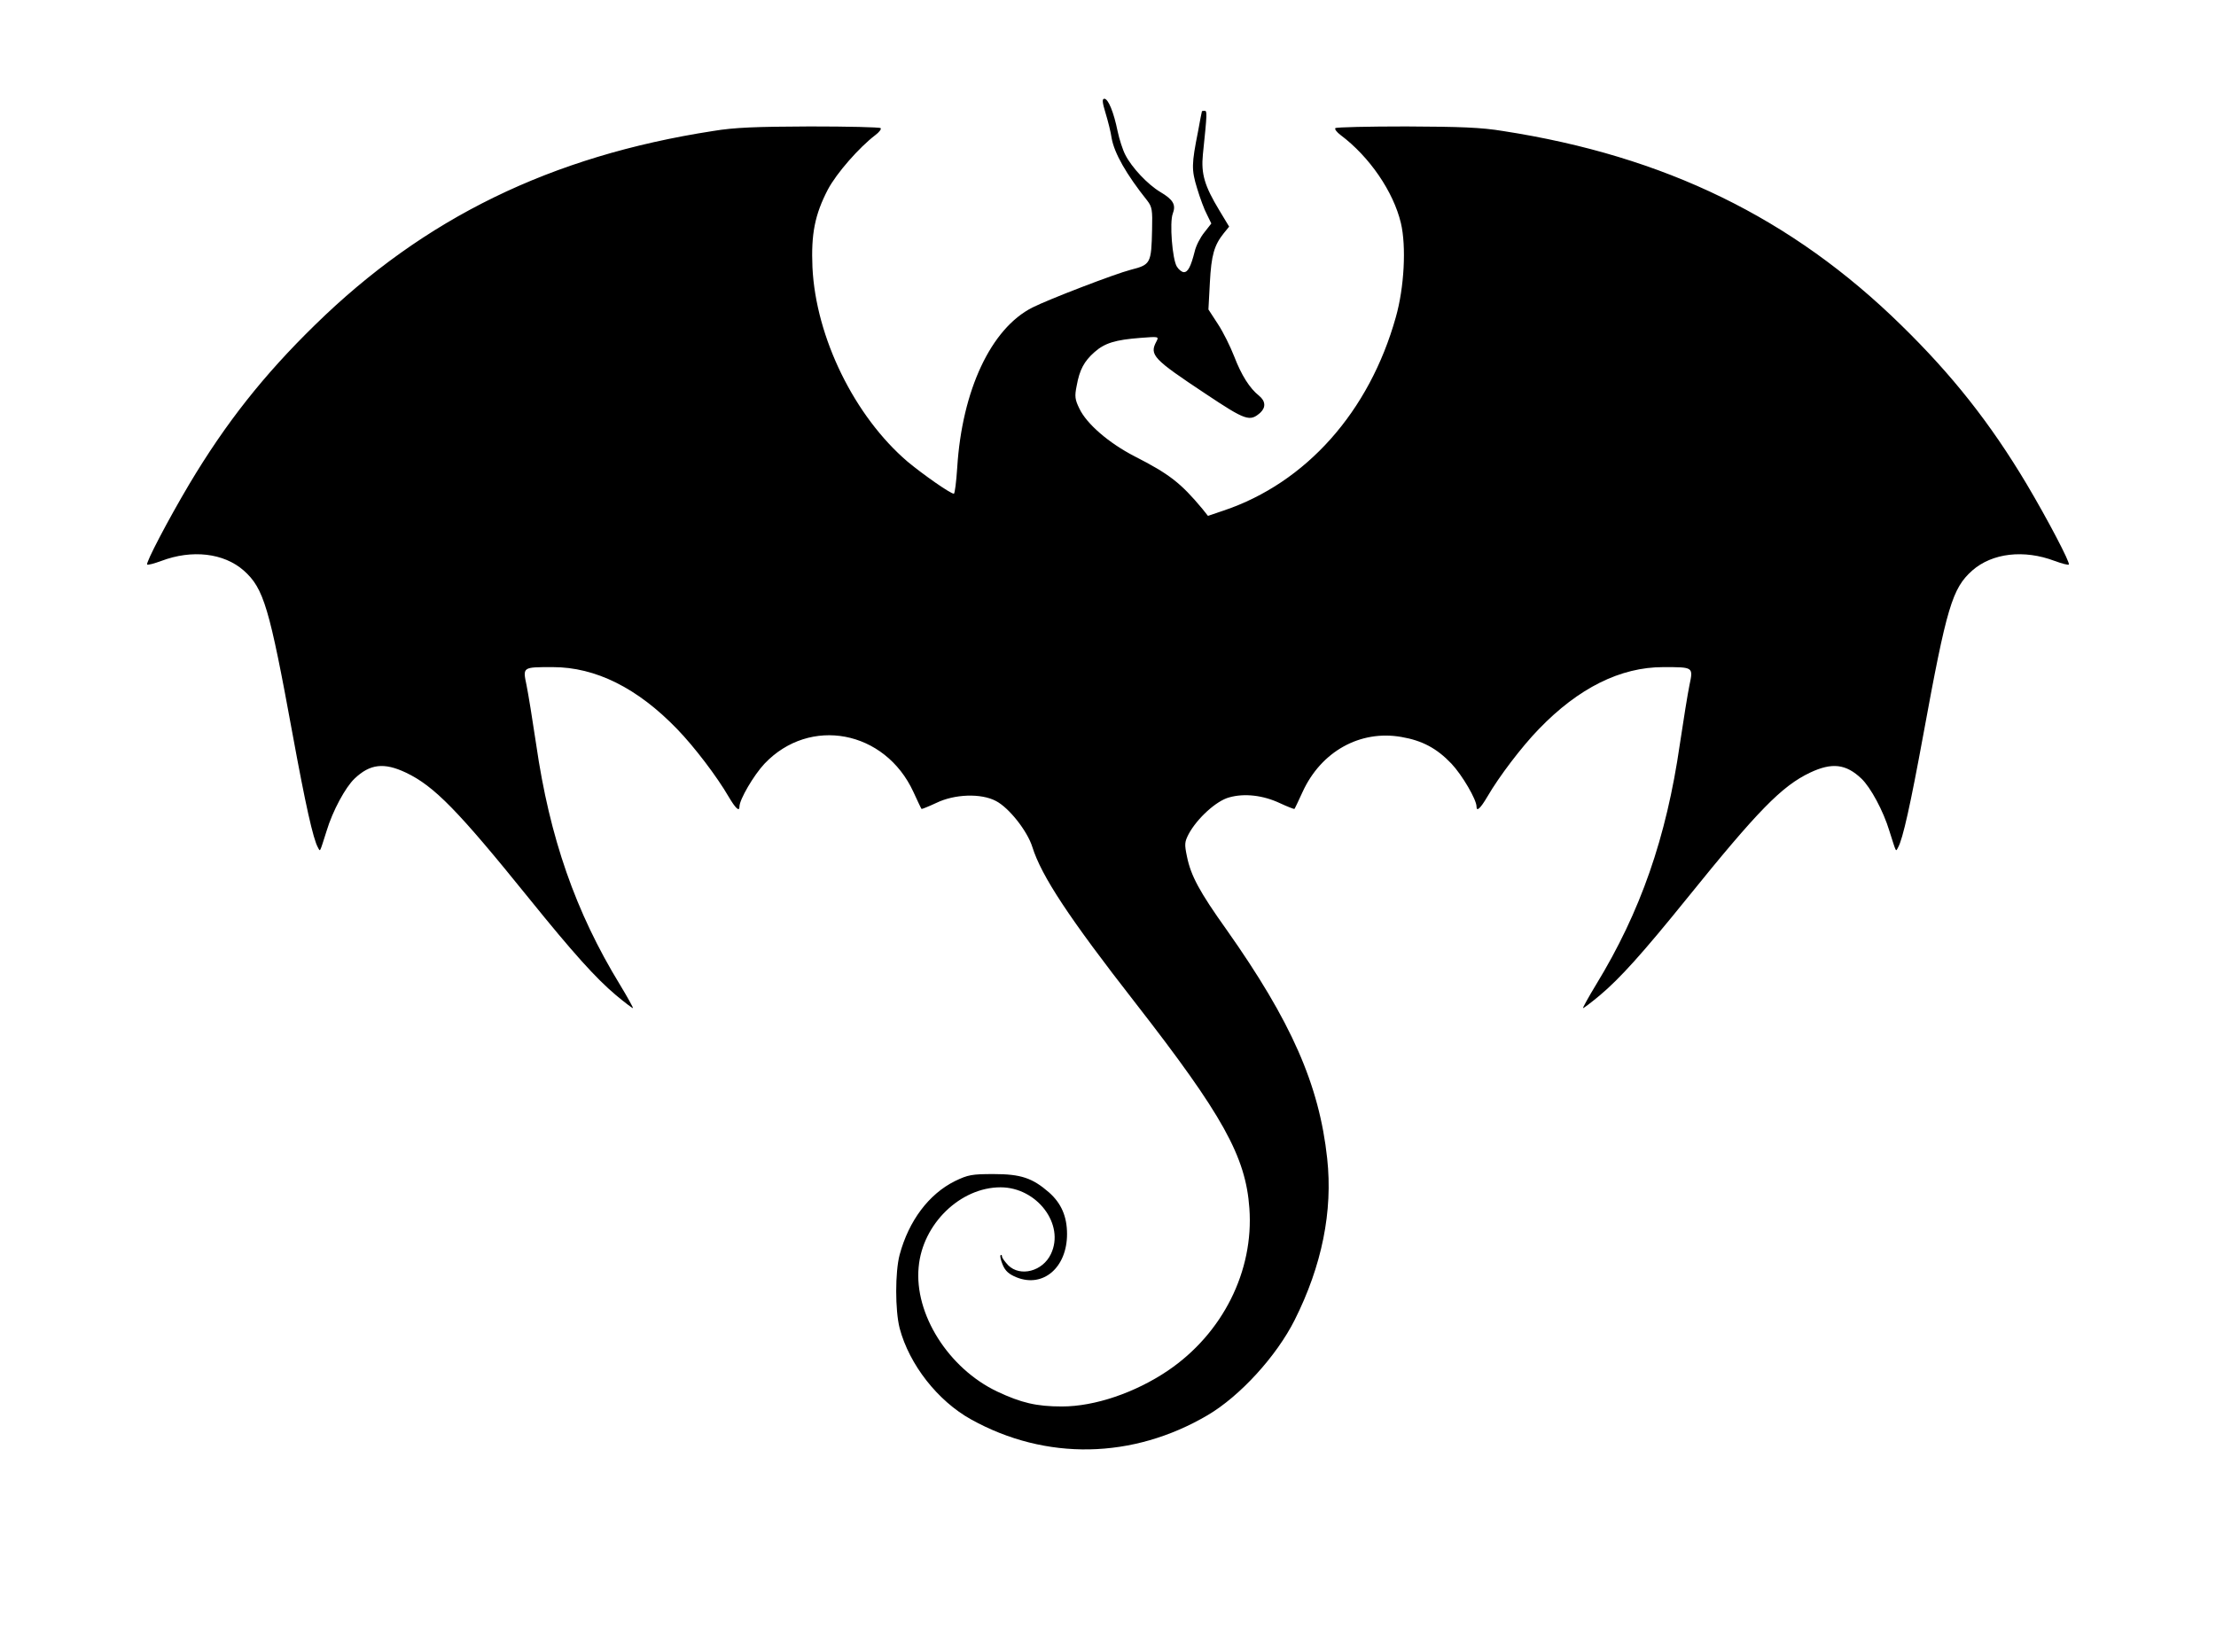 <?xml version="1.0" standalone="no"?>
<!DOCTYPE svg PUBLIC "-//W3C//DTD SVG 20010904//EN"
 "http://www.w3.org/TR/2001/REC-SVG-20010904/DTD/svg10.dtd">
<svg version="1.0" xmlns="http://www.w3.org/2000/svg"
 width="920pt" height="686pt" viewBox="0 0 920 686"
 preserveAspectRatio="xMidYMid meet">
<g transform="translate(0,686) scale(0.1,-0.1)"
fill="#000000" stroke="none">
<path d="M4590 6390 c10 -33 22 -80 25 -103 11 -63 61 -151 148 -260 20 -26
22 -39 20 -120 -3 -141 -6 -146 -88 -167 -66 -17 -342 -123 -409 -157 -172
-87 -292 -344 -312 -665 -4 -60 -10 -108 -14 -108 -14 0 -127 79 -192 133
-220 188 -381 515 -395 807 -6 139 10 219 64 323 36 68 130 175 197 226 16 12
26 25 22 29 -4 4 -137 7 -294 7 -225 -1 -312 -4 -402 -19 -672 -104 -1199
-361 -1653 -806 -212 -207 -370 -407 -521 -660 -89 -150 -182 -328 -175 -334
3 -3 29 4 59 15 127 48 259 33 342 -40 83 -74 106 -151 203 -681 53 -289 85
-434 105 -469 10 -18 6 -25 36 69 25 83 78 181 116 217 64 61 122 68 213 25
118 -56 217 -158 511 -522 185 -229 278 -332 361 -402 37 -31 69 -55 71 -54 1
2 -23 46 -54 97 -185 303 -292 611 -348 998 -15 101 -33 212 -40 246 -16 76
-17 75 109 75 178 0 352 -87 516 -257 71 -73 166 -198 214 -281 29 -49 45 -64
45 -41 0 29 59 130 104 178 188 198 500 139 618 -117 17 -37 32 -69 34 -71 1
-1 29 10 61 25 76 37 186 41 248 8 54 -28 130 -124 151 -191 38 -121 152 -294
429 -649 361 -464 457 -636 472 -851 19 -261 -111 -520 -338 -674 -136 -92
-304 -149 -440 -149 -106 0 -169 15 -269 62 -202 96 -345 322 -326 517 16 179
173 331 340 331 151 0 268 -154 209 -277 -34 -72 -127 -96 -177 -47 -14 15
-26 31 -26 37 0 6 -3 8 -6 5 -3 -3 1 -21 9 -40 11 -26 26 -39 58 -52 110 -44
209 41 209 180 0 73 -24 128 -75 173 -69 60 -117 76 -230 76 -90 0 -106 -3
-160 -29 -109 -54 -192 -165 -230 -306 -19 -72 -19 -230 0 -305 40 -151 158
-302 297 -379 310 -172 671 -165 982 18 134 79 285 244 361 395 113 225 159
452 135 671 -33 306 -149 569 -418 950 -112 157 -148 224 -164 303 -11 52 -10
61 7 94 35 65 115 138 168 152 63 18 141 9 211 -24 32 -15 59 -25 60 -24 2 2
17 34 34 71 77 168 239 258 410 228 87 -15 147 -47 208 -111 45 -48 104 -149
104 -178 0 -23 16 -8 45 41 48 83 143 208 214 281 164 170 338 257 516 257
126 0 125 1 109 -75 -7 -34 -25 -145 -40 -246 -56 -387 -163 -695 -348 -998
-31 -51 -55 -95 -54 -97 2 -1 34 23 71 54 83 70 176 173 361 402 294 364 393
466 511 522 91 43 149 36 213 -25 38 -36 91 -134 116 -217 30 -94 26 -87 36
-69 20 35 52 180 105 469 97 530 120 607 203 681 83 73 215 88 342 40 30 -11
56 -18 59 -15 7 6 -86 184 -175 334 -151 253 -309 453 -521 660 -454 445 -981
702 -1653 806 -90 15 -177 18 -402 19 -157 0 -290 -3 -294 -7 -4 -4 6 -17 22
-29 120 -90 219 -235 250 -365 23 -97 14 -268 -21 -391 -110 -393 -373 -688
-715 -803 l-65 -22 -23 29 c-90 108 -138 145 -281 218 -107 55 -200 135 -230
199 -18 37 -20 50 -11 94 12 67 31 102 74 140 43 38 87 51 190 59 77 6 78 6
67 -15 -30 -56 -13 -73 204 -217 168 -112 184 -117 228 -78 23 22 21 48 -6 70
-39 31 -73 85 -103 163 -16 41 -46 102 -68 135 l-39 60 6 112 c6 114 18 155
58 205 l22 27 -41 68 c-61 101 -76 151 -68 232 18 173 18 181 7 181 -6 0 -11
-1 -11 -2 -1 -2 -8 -39 -16 -83 -27 -136 -28 -159 -4 -237 12 -40 30 -89 41
-109 l18 -37 -29 -37 c-17 -21 -35 -56 -40 -79 -16 -63 -28 -86 -45 -86 -8 0
-21 10 -29 23 -19 30 -31 184 -17 220 14 37 2 58 -52 90 -52 31 -118 101 -145
154 -11 21 -25 65 -32 98 -16 79 -39 135 -55 135 -10 0 -9 -14 5 -60z"/>
</g>
</svg>
